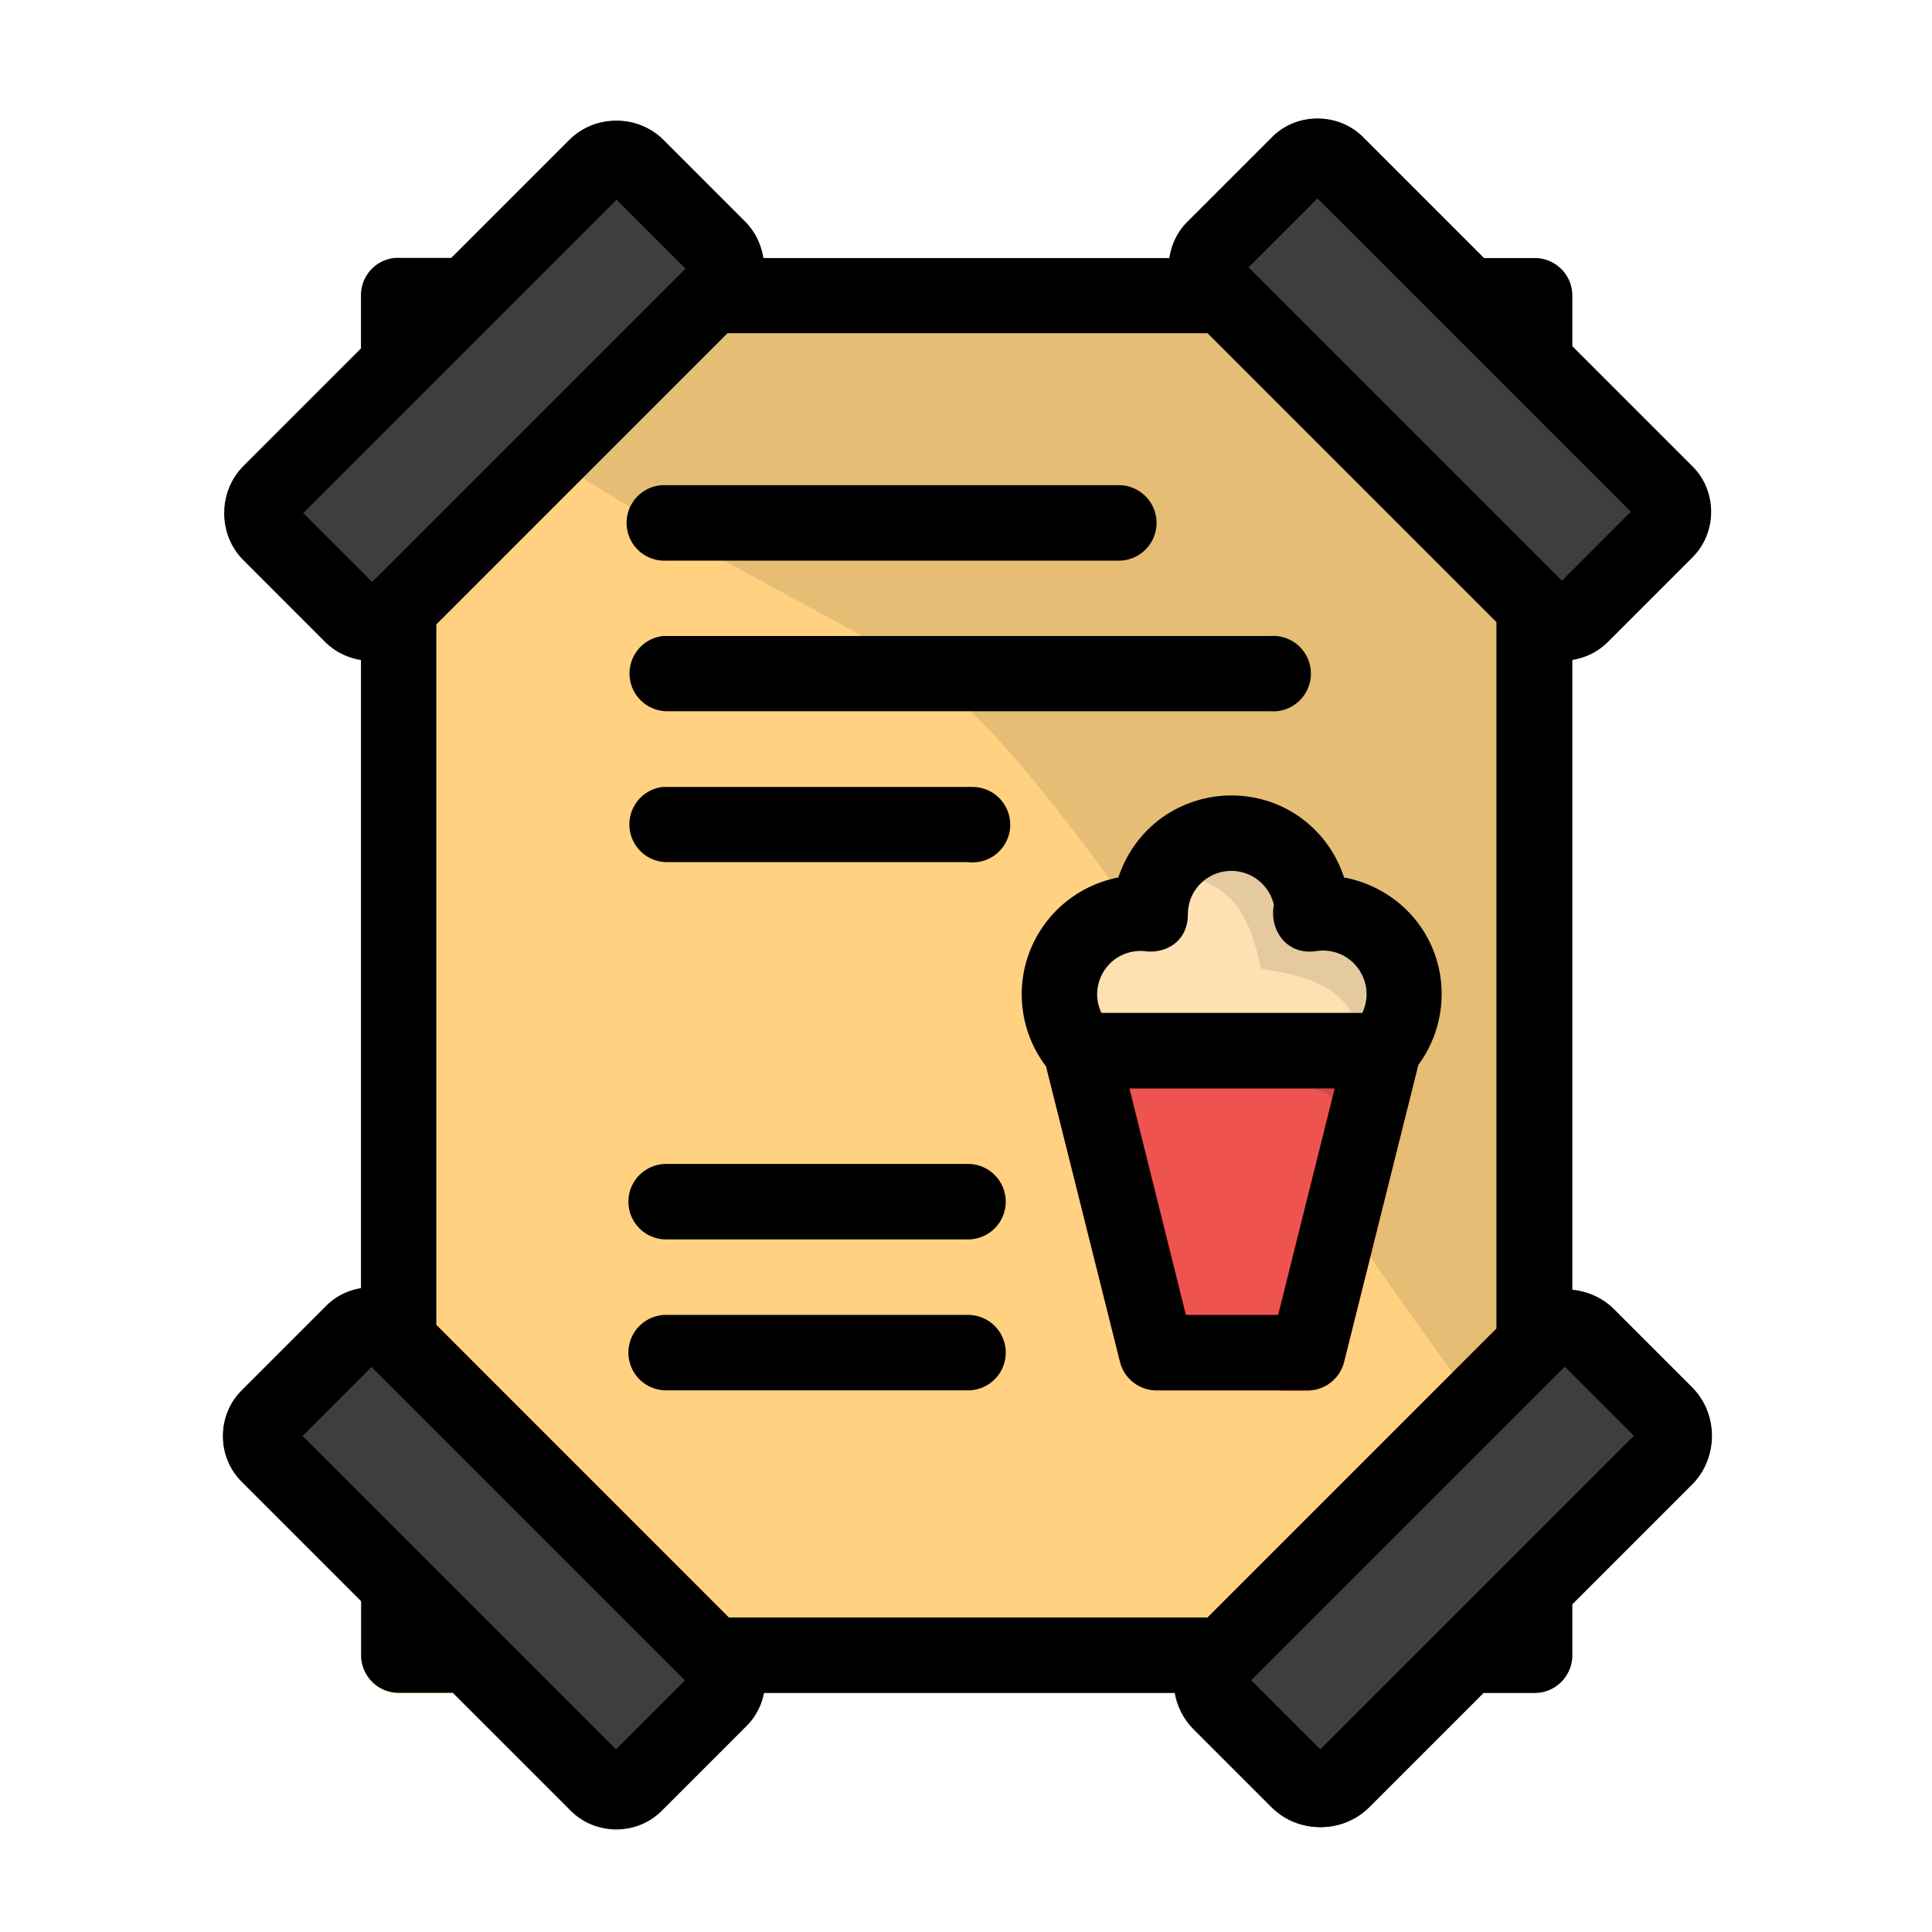 <?xml version="1.0" encoding="UTF-8" standalone="no"?>
<!-- Created with Inkscape (http://www.inkscape.org/) -->

<svg
   xmlns:dc="http://purl.org/dc/elements/1.1/"
   xmlns:cc="http://creativecommons.org/ns#"
   xmlns:rdf="http://www.w3.org/1999/02/22-rdf-syntax-ns#"
   xmlns:svg="http://www.w3.org/2000/svg"
   xmlns="http://www.w3.org/2000/svg"
   xmlns:sodipodi="http://sodipodi.sourceforge.net/DTD/sodipodi-0.dtd"
   xmlns:inkscape="http://www.inkscape.org/namespaces/inkscape"
   width="48pt"
   height="48pt"
   viewBox="0 0 16.933 16.933"
   version="1.1"
   id="svg979"
   inkscape:version="0.92.4 (5da689c313, 2019-01-14)"
   sodipodi:docname="20 - Movie Poster.svg"
   inkscape:export-filename="E:\TR Design Studio Creative\Project Design\TR Creative Design\Icon Design\Project Hiring\Icon Icons\004 - Cinema\Send\04 - Filled Line\19 - Blueray Disc.png"
   inkscape:export-xdpi="768"
   inkscape:export-ydpi="768">
  <defs
     id="defs973" />
  <sodipodi:namedview
     id="base"
     pagecolor="#ffffff"
     bordercolor="#666666"
     borderopacity="1.0"
     inkscape:pageopacity="0.0"
     inkscape:pageshadow="2"
     inkscape:zoom="8.078125"
     inkscape:cx="32"
     inkscape:cy="32"
     inkscape:document-units="pt"
     inkscape:current-layer="layer1"
     showgrid="false"
     units="pt"
     inkscape:window-width="1366"
     inkscape:window-height="716"
     inkscape:window-x="-8"
     inkscape:window-y="-8"
     inkscape:window-maximized="1"
     inkscape:snap-bbox="true"
     inkscape:bbox-nodes="true"
     inkscape:snap-nodes="false"
     showguides="false">
    <inkscape:grid
       type="xygrid"
       id="grid1526" />
    <sodipodi:guide
       position="0.97,15.963"
       orientation="56.667,0"
       id="guide1528"
       inkscape:locked="false" />
    <sodipodi:guide
       position="0.97,0.97"
       orientation="0,56.667"
       id="guide1530"
       inkscape:locked="false" />
    <sodipodi:guide
       position="15.963,0.97"
       orientation="-56.667,0"
       id="guide1532"
       inkscape:locked="false" />
    <sodipodi:guide
       position="15.963,15.963"
       orientation="0,-56.667"
       id="guide1534"
       inkscape:locked="false" />
  </sodipodi:namedview>
  <g
     inkscape:label="Layer 1"
     inkscape:groupmode="layer"
     id="layer1"
     transform="translate(0,-280.067)">
    <g
       id="g8072"
       transform="matrix(1.248,0,0,1.248,-53.187,-131.13)"
       style="stroke-width:0.801">
      <g
         id="g1742"
         transform="translate(-0.966,45.676)"
         style="stroke-width:0.801">
        <g
           id="g1728"
           style="stroke-width:0.801">
          <path
             inkscape:connector-curvature="0"
             id="path1228"
             d="m 46.382,285.623 a 0.265,0.265 0 0 0 -0.264,0.264 v 0.488 1.715 5.143 1.715 0.488 a 0.265,0.265 0 0 0 0.264,0.264 h 0.5 1.715 3.584 1.713 0.465 a 0.265,0.265 0 0 0 0.264,-0.264 v -0.465 -1.727 -5.166 -1.727 -0.465 a 0.265,0.265 0 0 0 -0.264,-0.264 h -0.465 -1.701 -3.607 -1.715 z"
             style="color:#000000;font-style:normal;font-variant:normal;font-weight:normal;font-stretch:normal;font-size:medium;line-height:normal;font-family:sans-serif;font-variant-ligatures:normal;font-variant-position:normal;font-variant-caps:normal;font-variant-numeric:normal;font-variant-alternates:normal;font-feature-settings:normal;text-indent:0;text-align:start;text-decoration:none;text-decoration-line:none;text-decoration-style:solid;text-decoration-color:#000000;letter-spacing:normal;word-spacing:normal;text-transform:none;writing-mode:lr-tb;direction:ltr;text-orientation:mixed;dominant-baseline:auto;baseline-shift:baseline;text-anchor:start;white-space:normal;shape-padding:0;clip-rule:nonzero;display:inline;overflow:visible;visibility:visible;isolation:auto;mix-blend-mode:normal;color-interpolation:sRGB;color-interpolation-filters:linearRGB;solid-color:#000000;solid-opacity:1;vector-effect:none;fill:#ffd180;fill-opacity:1;fill-rule:nonzero;stroke:none;stroke-width:0.424;stroke-linecap:round;stroke-linejoin:round;stroke-miterlimit:4;stroke-dasharray:none;stroke-dashoffset:0;stroke-opacity:1;color-rendering:auto;image-rendering:auto;shape-rendering:auto;text-rendering:auto;enable-background:accumulate" />
          <path
             inkscape:connector-curvature="0"
             d="m 46.382,285.623 a 0.265,0.265 0 0 0 -0.247,0.173 c 0.619,1.143 3.253,2.249 4.004,2.785 1.111,0.793 3.208,4.572 4.483,5.899 v -1.236 -5.166 -1.727 -0.465 a 0.265,0.265 0 0 0 -0.264,-0.264 h -0.465 -1.701 -3.608 -1.715 z"
             style="fill:#e5bd75;fill-opacity:1;stroke:none;stroke-width:0.424;stroke-linecap:round;stroke-linejoin:round;stroke-opacity:1"
             id="path1247" />
          <path
             inkscape:connector-curvature="0"
             id="path1107"
             d="m 45.293,287.084 c -0.18,0.18 -0.18,0.481 7e-6,0.66 l 0.573,0.573 c 0.18,0.18 0.479,0.178 0.659,-10e-4 l 2.291,-2.291 c 0.18,-0.18 0.18,-0.478 0,-0.657 l -0.573,-0.574 c -0.18,-0.18 -0.479,-0.181 -0.659,-0.001 z"
             style="color:#000000;font-style:normal;font-variant:normal;font-weight:normal;font-stretch:normal;font-size:medium;line-height:normal;font-family:sans-serif;font-variant-ligatures:normal;font-variant-position:normal;font-variant-caps:normal;font-variant-numeric:normal;font-variant-alternates:normal;font-feature-settings:normal;text-indent:0;text-align:start;text-decoration:none;text-decoration-line:none;text-decoration-style:solid;text-decoration-color:#000000;letter-spacing:normal;word-spacing:normal;text-transform:none;writing-mode:lr-tb;direction:ltr;text-orientation:mixed;dominant-baseline:auto;baseline-shift:baseline;text-anchor:start;white-space:normal;shape-padding:0;clip-rule:nonzero;display:inline;overflow:visible;visibility:visible;isolation:auto;mix-blend-mode:normal;color-interpolation:sRGB;color-interpolation-filters:linearRGB;solid-color:#000000;solid-opacity:1;vector-effect:none;fill:#3e3e3e;fill-opacity:1;fill-rule:nonzero;stroke:none;stroke-width:0.424;stroke-linecap:round;stroke-linejoin:round;stroke-miterlimit:4;stroke-dasharray:none;stroke-dashoffset:0;stroke-opacity:1;color-rendering:auto;image-rendering:auto;shape-rendering:auto;text-rendering:auto;enable-background:accumulate" />
          <path
             inkscape:connector-curvature="0"
             id="path1121"
             d="m 51.965,295.269 c -0.186,0.186 -0.186,0.499 7e-6,0.685 l 0.548,0.548 c 0.186,0.186 0.499,0.186 0.685,0 l 2.266,-2.266 c 0.186,-0.186 0.185,-0.497 -0.001,-0.684 l -0.548,-0.548 c -0.186,-0.186 -0.497,-0.188 -0.684,-10e-4 z"
             style="color:#000000;font-style:normal;font-variant:normal;font-weight:normal;font-stretch:normal;font-size:medium;line-height:normal;font-family:sans-serif;font-variant-ligatures:normal;font-variant-position:normal;font-variant-caps:normal;font-variant-numeric:normal;font-variant-alternates:normal;font-feature-settings:normal;text-indent:0;text-align:start;text-decoration:none;text-decoration-line:none;text-decoration-style:solid;text-decoration-color:#000000;letter-spacing:normal;word-spacing:normal;text-transform:none;writing-mode:lr-tb;direction:ltr;text-orientation:mixed;dominant-baseline:auto;baseline-shift:baseline;text-anchor:start;white-space:normal;shape-padding:0;clip-rule:nonzero;display:inline;overflow:visible;visibility:visible;isolation:auto;mix-blend-mode:normal;color-interpolation:sRGB;color-interpolation-filters:linearRGB;solid-color:#000000;solid-opacity:1;vector-effect:none;fill:#3e3e3e;fill-opacity:1;fill-rule:nonzero;stroke:none;stroke-width:0.424;stroke-linecap:round;stroke-linejoin:round;stroke-miterlimit:4;stroke-dasharray:none;stroke-dashoffset:0;stroke-opacity:1;color-rendering:auto;image-rendering:auto;shape-rendering:auto;text-rendering:auto;enable-background:accumulate" />
          <path
             inkscape:connector-curvature="0"
             id="path1128"
             d="m 48.826,295.293 c 0.173,0.173 0.173,0.465 0,0.638 l -0.597,0.597 c -0.173,0.173 -0.464,0.172 -0.637,-0.001 l -2.313,-2.313 c -0.173,-0.173 -0.173,-0.462 0,-0.635 l 0.597,-0.597 c 0.173,-0.173 0.464,-0.174 0.637,-10e-4 z"
             style="color:#000000;font-style:normal;font-variant:normal;font-weight:normal;font-stretch:normal;font-size:medium;line-height:normal;font-family:sans-serif;font-variant-ligatures:normal;font-variant-position:normal;font-variant-caps:normal;font-variant-numeric:normal;font-variant-alternates:normal;font-feature-settings:normal;text-indent:0;text-align:start;text-decoration:none;text-decoration-line:none;text-decoration-style:solid;text-decoration-color:#000000;letter-spacing:normal;word-spacing:normal;text-transform:none;writing-mode:lr-tb;direction:ltr;text-orientation:mixed;dominant-baseline:auto;baseline-shift:baseline;text-anchor:start;white-space:normal;shape-padding:0;clip-rule:nonzero;display:inline;overflow:visible;visibility:visible;isolation:auto;mix-blend-mode:normal;color-interpolation:sRGB;color-interpolation-filters:linearRGB;solid-color:#000000;solid-opacity:1;vector-effect:none;fill:#3e3e3e;fill-opacity:1;fill-rule:nonzero;stroke:none;stroke-width:0.424;stroke-linecap:round;stroke-linejoin:round;stroke-miterlimit:4;stroke-dasharray:none;stroke-dashoffset:0;stroke-opacity:1;color-rendering:auto;image-rendering:auto;shape-rendering:auto;text-rendering:auto;enable-background:accumulate" />
          <path
             inkscape:connector-curvature="0"
             id="path1115"
             d="m 55.468,287.088 c 0.173,0.173 0.173,0.462 0,0.635 l -0.597,0.597 c -0.173,0.173 -0.462,0.173 -0.635,0 l -2.315,-2.315 c -0.173,-0.173 -0.173,-0.462 0,-0.635 l 0.597,-0.597 c 0.173,-0.173 0.462,-0.173 0.635,0 z"
             style="color:#000000;font-style:normal;font-variant:normal;font-weight:normal;font-stretch:normal;font-size:medium;line-height:normal;font-family:sans-serif;font-variant-ligatures:normal;font-variant-position:normal;font-variant-caps:normal;font-variant-numeric:normal;font-variant-alternates:normal;font-feature-settings:normal;text-indent:0;text-align:start;text-decoration:none;text-decoration-line:none;text-decoration-style:solid;text-decoration-color:#000000;letter-spacing:normal;word-spacing:normal;text-transform:none;writing-mode:lr-tb;direction:ltr;text-orientation:mixed;dominant-baseline:auto;baseline-shift:baseline;text-anchor:start;white-space:normal;shape-padding:0;clip-rule:nonzero;display:inline;overflow:visible;visibility:visible;isolation:auto;mix-blend-mode:normal;color-interpolation:sRGB;color-interpolation-filters:linearRGB;solid-color:#000000;solid-opacity:1;vector-effect:none;fill:#3e3e3e;fill-opacity:1;fill-rule:nonzero;stroke:none;stroke-width:0.424;stroke-linecap:round;stroke-linejoin:round;stroke-miterlimit:4;stroke-dasharray:none;stroke-dashoffset:0;stroke-opacity:1;color-rendering:auto;image-rendering:auto;shape-rendering:auto;text-rendering:auto;enable-background:accumulate" />
          <path
             inkscape:connector-curvature="0"
             id="path1180"
             d="m 51.177,290.926 a 0.265,0.265 0 0 0 -0.256,0.33 l 0.529,2.119 a 0.265,0.265 0 0 0 0.256,0.199 h 1.061 a 0.265,0.265 0 0 0 0.256,-0.199 l 0.529,-2.119 a 0.265,0.265 0 0 0 -0.256,-0.33 z"
             style="color:#000000;font-style:normal;font-variant:normal;font-weight:normal;font-stretch:normal;font-size:medium;line-height:normal;font-family:sans-serif;font-variant-ligatures:normal;font-variant-position:normal;font-variant-caps:normal;font-variant-numeric:normal;font-variant-alternates:normal;font-feature-settings:normal;text-indent:0;text-align:start;text-decoration:none;text-decoration-line:none;text-decoration-style:solid;text-decoration-color:#000000;letter-spacing:normal;word-spacing:normal;text-transform:none;writing-mode:lr-tb;direction:ltr;text-orientation:mixed;dominant-baseline:auto;baseline-shift:baseline;text-anchor:start;white-space:normal;shape-padding:0;clip-rule:nonzero;display:inline;overflow:visible;visibility:visible;isolation:auto;mix-blend-mode:normal;color-interpolation:sRGB;color-interpolation-filters:linearRGB;solid-color:#000000;solid-opacity:1;vector-effect:none;fill:#ef5350;fill-opacity:1;fill-rule:nonzero;stroke:none;stroke-width:0.424;stroke-linecap:round;stroke-linejoin:round;stroke-miterlimit:4;stroke-dasharray:none;stroke-dashoffset:0;stroke-opacity:1;color-rendering:auto;image-rendering:auto;shape-rendering:auto;text-rendering:auto;enable-background:accumulate" />
          <path
             inkscape:connector-curvature="0"
             d="m 51.177,290.926 a 0.265,0.265 0 0 0 -0.256,0.33 l 0.05,0.199 h 1.796 a 0.265,0.265 0 0 1 0.256,0.33 l -0.447,1.79 h 0.191 a 0.265,0.265 0 0 0 0.256,-0.199 l 0.529,-2.119 a 0.265,0.265 0 0 0 -0.256,-0.33 z"
             style="color:#000000;font-style:normal;font-variant:normal;font-weight:normal;font-stretch:normal;font-size:medium;line-height:normal;font-family:sans-serif;font-variant-ligatures:normal;font-variant-position:normal;font-variant-caps:normal;font-variant-numeric:normal;font-variant-alternates:normal;font-feature-settings:normal;text-indent:0;text-align:start;text-decoration:none;text-decoration-line:none;text-decoration-style:solid;text-decoration-color:#000000;letter-spacing:normal;word-spacing:normal;text-transform:none;writing-mode:lr-tb;direction:ltr;text-orientation:mixed;dominant-baseline:auto;baseline-shift:baseline;text-anchor:start;white-space:normal;shape-padding:0;clip-rule:nonzero;display:inline;overflow:visible;visibility:visible;isolation:auto;mix-blend-mode:normal;color-interpolation:sRGB;color-interpolation-filters:linearRGB;solid-color:#000000;solid-opacity:1;vector-effect:none;fill:#d64946;fill-opacity:1;fill-rule:nonzero;stroke:none;stroke-width:0.424;stroke-linecap:round;stroke-linejoin:round;stroke-miterlimit:4;stroke-dasharray:none;stroke-dashoffset:0;stroke-opacity:1;color-rendering:auto;image-rendering:auto;shape-rendering:auto;text-rendering:auto;enable-background:accumulate"
             id="path1252" />
          <path
             inkscape:connector-curvature="0"
             id="path1203-6"
             d="m 53.465,291.307 c -0.049,0.05 -0.116,0.078 -0.186,0.079 l -2.087,-10e-4 c -0.07,2.2e-4 -0.138,-0.028 -0.188,-0.077 -0.252,-0.252 -0.316,-0.561 -0.159,-0.881 0.118,-0.239 0.388,-0.296 0.641,-0.343 0.048,-0.226 0.123,-0.455 0.327,-0.573 0.258,-0.149 0.579,-0.149 0.837,0 0.202,0.117 0.272,0.347 0.32,0.572 0.256,0.042 0.529,0.095 0.65,0.336 0.162,0.321 0.098,0.635 -0.156,0.889 z"
             style="color:#000000;font-style:normal;font-variant:normal;font-weight:normal;font-stretch:normal;font-size:medium;line-height:normal;font-family:sans-serif;font-variant-ligatures:normal;font-variant-position:normal;font-variant-caps:normal;font-variant-numeric:normal;font-variant-alternates:normal;font-feature-settings:normal;text-indent:0;text-align:start;text-decoration:none;text-decoration-line:none;text-decoration-style:solid;text-decoration-color:#000000;letter-spacing:normal;word-spacing:normal;text-transform:none;writing-mode:lr-tb;direction:ltr;text-orientation:mixed;dominant-baseline:auto;baseline-shift:baseline;text-anchor:start;white-space:normal;shape-padding:0;clip-rule:nonzero;display:inline;overflow:visible;visibility:visible;isolation:auto;mix-blend-mode:normal;color-interpolation:sRGB;color-interpolation-filters:linearRGB;solid-color:#000000;solid-opacity:1;vector-effect:none;fill:#ffe0b2;fill-opacity:1;fill-rule:nonzero;stroke:none;stroke-width:0.424;stroke-linecap:round;stroke-linejoin:round;stroke-miterlimit:4;stroke-dasharray:none;stroke-dashoffset:0;stroke-opacity:1;color-rendering:auto;image-rendering:auto;shape-rendering:auto;text-rendering:auto;enable-background:accumulate"
             sodipodi:nodetypes="ccccccsccccc" />
          <path
             inkscape:connector-curvature="0"
             sodipodi:nodetypes="scccccccccccss"
             d="m 52.232,289.399 c -0.145,0 -0.289,0.038 -0.419,0.112 -0.164,0.094 -0.243,0.26 -0.294,0.439 0.202,-0.045 0.417,-0.016 0.601,0.09 0.202,0.117 0.272,0.347 0.32,0.572 0.256,0.042 0.529,0.094 0.651,0.335 0.082,0.163 0.106,0.278 0.076,0.45 h 0.111 c 0.07,-5.6e-4 0.137,-0.029 0.187,-0.079 0.254,-0.254 0.318,-0.579 0.156,-0.9 -0.122,-0.241 -0.395,-0.293 -0.651,-0.335 -0.048,-0.224 -0.118,-0.455 -0.32,-0.572 -0.129,-0.074 -0.273,-0.112 -0.418,-0.112 z"
             style="color:#000000;font-style:normal;font-variant:normal;font-weight:normal;font-stretch:normal;font-size:medium;line-height:normal;font-family:sans-serif;font-variant-ligatures:normal;font-variant-position:normal;font-variant-caps:normal;font-variant-numeric:normal;font-variant-alternates:normal;font-feature-settings:normal;text-indent:0;text-align:start;text-decoration:none;text-decoration-line:none;text-decoration-style:solid;text-decoration-color:#000000;letter-spacing:normal;word-spacing:normal;text-transform:none;writing-mode:lr-tb;direction:ltr;text-orientation:mixed;dominant-baseline:auto;baseline-shift:baseline;text-anchor:start;white-space:normal;shape-padding:0;clip-rule:nonzero;display:inline;overflow:visible;visibility:visible;isolation:auto;mix-blend-mode:normal;color-interpolation:sRGB;color-interpolation-filters:linearRGB;solid-color:#000000;solid-opacity:1;vector-effect:none;fill:#e5ca9f;fill-opacity:1;fill-rule:nonzero;stroke:none;stroke-width:0.424;stroke-linecap:round;stroke-linejoin:round;stroke-miterlimit:4;stroke-dasharray:none;stroke-dashoffset:0;stroke-opacity:1;color-rendering:auto;image-rendering:auto;shape-rendering:auto;text-rendering:auto;enable-background:accumulate"
             id="path1258" />
        </g>
        <path
           inkscape:connector-curvature="0"
           id="rect1001"
           style="color:#000000;font-style:normal;font-variant:normal;font-weight:normal;font-stretch:normal;font-size:medium;line-height:normal;font-family:sans-serif;font-variant-ligatures:normal;font-variant-position:normal;font-variant-caps:normal;font-variant-numeric:normal;font-variant-alternates:normal;font-feature-settings:normal;text-indent:0;text-align:start;text-decoration:none;text-decoration-line:none;text-decoration-style:solid;text-decoration-color:#000000;letter-spacing:normal;word-spacing:normal;text-transform:none;writing-mode:lr-tb;direction:ltr;text-orientation:mixed;dominant-baseline:auto;baseline-shift:baseline;text-anchor:start;white-space:normal;shape-padding:0;clip-rule:nonzero;display:inline;overflow:visible;visibility:visible;isolation:auto;mix-blend-mode:normal;color-interpolation:sRGB;color-interpolation-filters:linearRGB;solid-color:#000000;solid-opacity:1;vector-effect:none;fill:#000000;fill-opacity:1;fill-rule:nonzero;stroke:none;stroke-width:0.424;stroke-linecap:round;stroke-linejoin:round;stroke-miterlimit:4;stroke-dasharray:none;stroke-dashoffset:0;stroke-opacity:1;color-rendering:auto;image-rendering:auto;shape-rendering:auto;text-rendering:auto;enable-background:accumulate"
           d="m 52.836,284.641 c -0.116,0 -0.231,0.043 -0.318,0.13 l -0.597,0.597 c -0.07,0.07 -0.11,0.16 -0.124,0.253 h -2.853 c -0.015,-0.095 -0.056,-0.185 -0.128,-0.257 l -0.573,-0.573 c -0.18,-0.18 -0.481,-0.18 -0.661,0 l -0.829,0.829 H 46.384 c -0.009,-5.3e-4 -0.018,-5.3e-4 -0.027,0 -0.136,0.013 -0.239,0.128 -0.238,0.264 v 0.372 l -0.824,0.824 c -0.18,0.18 -0.18,0.481 0,0.661 l 0.572,0.573 c 0.07,0.07 0.159,0.112 0.252,0.127 v 4.414 c -0.089,0.015 -0.175,0.055 -0.242,0.122 l -0.597,0.597 c -0.173,0.173 -0.173,0.463 0,0.636 l 0.84,0.84 v 0.383 c 2.64e-4,0.146 0.119,0.265 0.266,0.264 h 0.382 l 0.827,0.827 c 0.173,0.173 0.463,0.173 0.636,0 l 0.597,-0.597 c 0.064,-0.064 0.105,-0.145 0.121,-0.229 h 2.887 c 0.017,0.093 0.061,0.182 0.132,0.253 l 0.549,0.549 c 0.186,0.186 0.497,0.186 0.683,0 l 0.802,-0.802 h 0.36 c 0.146,-2.6e-4 0.263,-0.118 0.264,-0.264 v -0.359 l 0.841,-0.841 c 0.186,-0.186 0.186,-0.497 0,-0.683 l -0.549,-0.549 c -0.081,-0.081 -0.185,-0.124 -0.292,-0.135 v -4.426 c 0.091,-0.014 0.179,-0.054 0.248,-0.123 l 0.597,-0.597 c 0.173,-0.173 0.173,-0.463 0,-0.636 l -0.845,-0.845 v -0.355 c -2.64e-4,-0.146 -0.118,-0.264 -0.264,-0.264 h -0.356 l -0.85,-0.85 c -0.086,-0.086 -0.202,-0.13 -0.318,-0.13 z m 0,0.561 2.201,2.201 -0.484,0.484 -2.201,-2.201 z m -4.922,0.009 0.484,0.484 -2.201,2.201 -0.484,-0.484 z m 0.778,0.938 h 3.373 l 2.028,2.028 v 4.962 l -2.029,2.029 h -3.362 l -2.054,-2.055 v -4.92 z m -0.455,1.067 a 0.265,0.265 0 0 0 0.025,0.53 h 3.179 a 0.265,0.265 0 1 0 0,-0.53 h -3.179 a 0.265,0.265 0 0 0 -0.025,0 z m 4.288,1.059 a 0.265,0.265 0 0 0 -0.023,5.3e-4 H 48.263 a 0.265,0.265 0 0 0 -0.025,0 0.265,0.265 0 0 0 0.025,0.528 h 4.239 a 0.265,0.265 0 1 0 0.023,-0.529 z m -2.12,1.06 a 0.265,0.265 0 0 0 -0.023,5.3e-4 h -2.12 a 0.265,0.265 0 0 0 -0.025,0 0.265,0.265 0 0 0 0.025,0.528 h 2.12 a 0.265,0.265 0 1 0 0.023,-0.528 z m 1.827,0.06 c -0.145,0 -0.289,0.038 -0.419,0.112 -0.181,0.104 -0.311,0.271 -0.375,0.464 -0.253,0.049 -0.475,0.213 -0.593,0.452 -0.141,0.286 -0.105,0.626 0.085,0.875 l 0.519,2.073 a 0.265,0.265 0 0 0 0.258,0.202 h 1.058 a 0.265,0.265 0 0 0 0.258,-0.202 l 0.521,-2.083 c 0.185,-0.25 0.219,-0.588 0.076,-0.872 -0.12,-0.238 -0.345,-0.398 -0.597,-0.445 -0.063,-0.193 -0.193,-0.359 -0.373,-0.464 -0.129,-0.075 -0.274,-0.112 -0.419,-0.112 z m -0.001,0.53 c 0.053,0 0.106,0.014 0.153,0.041 0.076,0.044 0.127,0.116 0.146,0.198 -0.033,0.162 0.079,0.357 0.299,0.324 0.132,-0.02 0.259,0.046 0.319,0.165 0.044,0.087 0.043,0.185 0.003,0.269 h -1.832 c -0.04,-0.083 -0.041,-0.179 0.002,-0.266 0.056,-0.113 0.172,-0.177 0.297,-0.168 0.145,0.022 0.308,-0.062 0.308,-0.258 3e-6,-0.11 0.057,-0.209 0.152,-0.264 0.048,-0.028 0.101,-0.041 0.153,-0.041 z m -0.715,1.528 h 1.441 l -0.397,1.59 h -0.648 z m -3.254,0.53 a 0.265,0.265 0 1 0 0,0.53 h 2.12 a 0.265,0.265 0 1 0 0,-0.53 z m 0,1.06 a 0.265,0.265 0 1 0 0,0.53 h 2.12 a 0.265,0.265 0 1 0 0,-0.53 z m 6.311,0.364 0.485,0.485 -2.202,2.202 -0.485,-0.485 z m -8.38,0.002 2.201,2.201 -0.484,0.484 -2.201,-2.201 z" />
      </g>
    </g>
  </g>
</svg>
